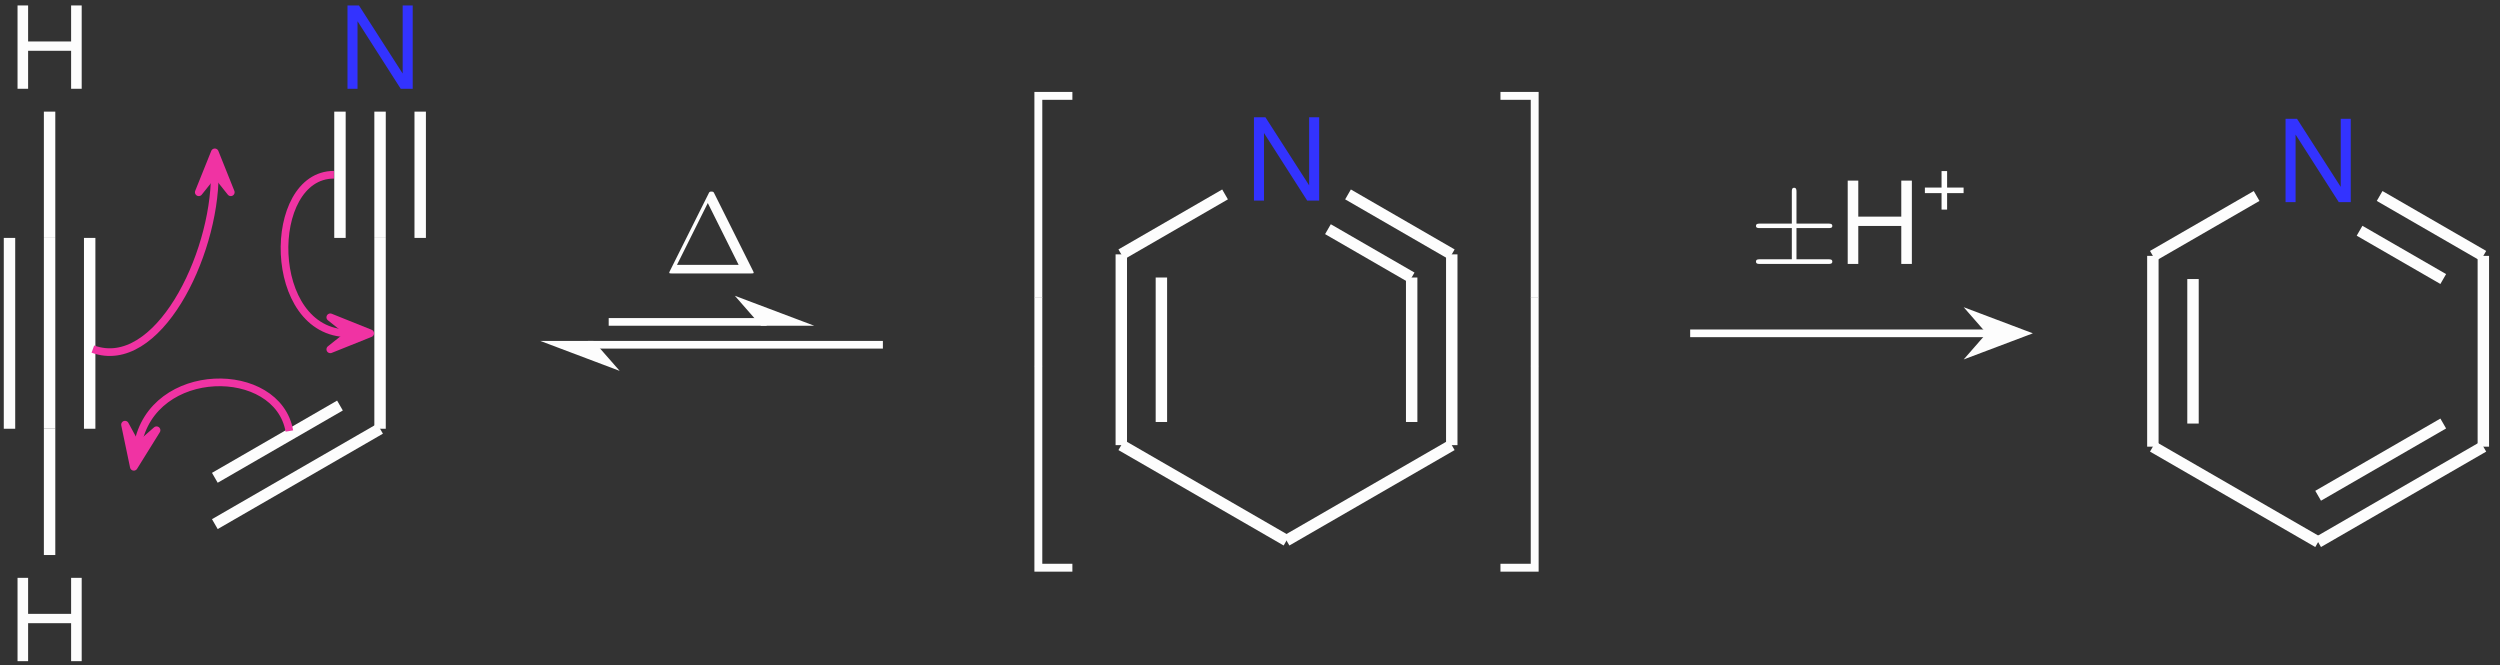 <?xml version="1.0" encoding="UTF-8"?>
<svg xmlns="http://www.w3.org/2000/svg" xmlns:xlink="http://www.w3.org/1999/xlink" width="218pt" height="58pt" viewBox="0 0 218 58" version="1.1">
<rect x="0" y="0" width="218" height="58" fill="#333333" stroke="none"/>
<defs>
<g>
<symbol overflow="visible" id="glyph0-0">
<path style="stroke:none;" d="M 6.172 -5.188 C 6.172 -6.344 5.344 -7.094 4.047 -7.094 C 2.609 -7.094 1.859 -6.297 1.859 -4.766 L 2.719 -4.766 C 2.719 -5.656 2.953 -6.312 4 -6.312 C 4.766 -6.312 5.281 -5.859 5.281 -5.188 C 5.281 -3.922 3.484 -3.594 3.484 -2.25 L 3.484 -1.688 L 4.391 -1.688 L 4.391 -2.156 C 4.391 -3.344 6.172 -3.531 6.172 -5.188 Z M 4.391 -0.75 L 3.484 -0.75 L 3.484 0.297 L 4.391 0.297 Z M 0.344 1.391 L 7.625 1.391 L 7.625 -7.969 L 0.344 -7.969 Z M 1.172 0.688 L 1.172 -7.281 L 6.797 -7.281 L 6.797 0.688 Z M 1.172 0.688 "/>
</symbol>
<symbol overflow="visible" id="glyph0-1">
<path style="stroke:none;" d="M 5.469 -3.312 L 5.469 0 L 6.391 0 L 6.391 -7.266 L 5.469 -7.266 L 5.469 -4.125 L 1.719 -4.125 L 1.719 -7.266 L 0.797 -7.266 L 0.797 0 L 1.719 0 L 1.719 -3.312 Z M 5.469 -3.312 "/>
</symbol>
<symbol overflow="visible" id="glyph0-2">
<path style="stroke:none;" d="M 6.484 -7.266 L 5.609 -7.266 L 5.609 -1.328 L 1.797 -7.266 L 0.797 -7.266 L 0.797 0 L 1.672 0 L 1.672 -5.891 L 5.438 0 L 6.484 0 Z M 6.484 -7.266 "/>
</symbol>
<symbol overflow="visible" id="glyph1-0">
<path style="stroke:none;" d=""/>
</symbol>
<symbol overflow="visible" id="glyph1-1">
<path style="stroke:none;" d="M 4.406 -6.953 C 4.344 -7.094 4.312 -7.141 4.141 -7.141 C 3.984 -7.141 3.953 -7.094 3.891 -6.953 L 0.516 -0.203 C 0.469 -0.109 0.469 -0.094 0.469 -0.078 C 0.469 0 0.531 0 0.688 0 L 7.609 0 C 7.766 0 7.828 0 7.828 -0.078 C 7.828 -0.094 7.828 -0.109 7.781 -0.203 Z M 3.828 -6.141 L 6.516 -0.75 L 1.141 -0.75 Z M 3.828 -6.141 "/>
</symbol>
<symbol overflow="visible" id="glyph2-0">
<path style="stroke:none;" d=""/>
</symbol>
<symbol overflow="visible" id="glyph2-1">
<path style="stroke:none;" d="M 3.25 17.547 L 3.938 17.547 L 3.938 0.297 L 6.562 0.297 L 6.562 -0.391 L 3.25 -0.391 Z M 3.25 17.547 "/>
</symbol>
<symbol overflow="visible" id="glyph2-2">
<path style="stroke:none;" d="M 3.25 5.984 L 3.938 5.984 L 3.938 -0.016 L 3.25 -0.016 Z M 3.25 5.984 "/>
</symbol>
<symbol overflow="visible" id="glyph2-3">
<path style="stroke:none;" d="M 3.25 17.531 L 6.562 17.531 L 6.562 16.844 L 3.938 16.844 L 3.938 -0.406 L 3.25 -0.406 Z M 3.25 17.531 "/>
</symbol>
<symbol overflow="visible" id="glyph2-4">
<path style="stroke:none;" d="M 2.703 17.547 L 3.391 17.547 L 3.391 -0.391 L 0.062 -0.391 L 0.062 0.297 L 2.703 0.297 Z M 2.703 17.547 "/>
</symbol>
<symbol overflow="visible" id="glyph2-5">
<path style="stroke:none;" d="M 2.703 5.984 L 3.391 5.984 L 3.391 -0.016 L 2.703 -0.016 Z M 2.703 5.984 "/>
</symbol>
<symbol overflow="visible" id="glyph2-6">
<path style="stroke:none;" d="M 2.703 16.844 L 0.062 16.844 L 0.062 17.531 L 3.391 17.531 L 3.391 -0.406 L 2.703 -0.406 Z M 2.703 16.844 "/>
</symbol>
<symbol overflow="visible" id="glyph3-0">
<path style="stroke:none;" d=""/>
</symbol>
<symbol overflow="visible" id="glyph3-1">
<path style="stroke:none;" d="M 4.078 -3.125 L 6.844 -3.125 C 7.016 -3.125 7.203 -3.125 7.203 -3.312 C 7.203 -3.516 7.016 -3.516 6.844 -3.516 L 4.078 -3.516 L 4.078 -6.266 C 4.078 -6.438 4.078 -6.641 3.875 -6.641 C 3.672 -6.641 3.672 -6.453 3.672 -6.297 L 3.672 -3.516 L 0.891 -3.516 C 0.734 -3.516 0.547 -3.516 0.547 -3.312 C 0.547 -3.125 0.734 -3.125 0.891 -3.125 L 3.672 -3.125 L 3.672 -0.406 L 0.891 -0.406 C 0.734 -0.406 0.547 -0.406 0.547 -0.203 C 0.547 0 0.734 0 0.891 0 L 6.844 0 C 7.016 0 7.203 0 7.203 -0.203 C 7.203 -0.406 7.016 -0.406 6.844 -0.406 L 4.078 -0.406 Z M 4.078 -3.125 "/>
</symbol>
<symbol overflow="visible" id="glyph4-0">
<path style="stroke:none;" d="M 4.312 -3.625 C 4.312 -4.438 3.734 -4.969 2.828 -4.969 C 1.828 -4.969 1.297 -4.406 1.297 -3.328 L 1.891 -3.328 C 1.891 -3.953 2.062 -4.422 2.797 -4.422 C 3.328 -4.422 3.688 -4.094 3.688 -3.625 C 3.688 -2.75 2.438 -2.516 2.438 -1.562 L 2.438 -1.188 L 3.062 -1.188 L 3.062 -1.516 C 3.062 -2.344 4.312 -2.469 4.312 -3.625 Z M 3.062 -0.516 L 2.438 -0.516 L 2.438 0.203 L 3.062 0.203 Z M 0.25 0.969 L 5.328 0.969 L 5.328 -5.578 L 0.25 -5.578 Z M 0.828 0.484 L 0.828 -5.094 L 4.75 -5.094 L 4.75 0.484 Z M 0.828 0.484 "/>
</symbol>
<symbol overflow="visible" id="glyph4-1">
<path style="stroke:none;" d="M 3.719 -1.859 L 2.281 -1.859 L 2.281 -3.297 L 1.797 -3.297 L 1.797 -1.859 L 0.344 -1.859 L 0.344 -1.375 L 1.797 -1.375 L 1.797 0.062 L 2.281 0.062 L 2.281 -1.375 L 3.719 -1.375 Z M 3.719 -1.859 "/>
</symbol>
</g>
</defs>
<g id="surface21">
<g style="fill:rgb(98.999%,98.999%,98.999%);fill-opacity:1;">
  <use xlink:href="#glyph0-1" x="0.732" y="57.654"/>
</g>
<path style="fill:none;stroke-width:0.996;stroke-linecap:butt;stroke-linejoin:miter;stroke:rgb(98.999%,98.999%,98.999%);stroke-opacity:1;stroke-miterlimit:10;" d="M 0 -0.002 L 0 -11.013 " transform="matrix(1,0,0,-1,4.324,37.385)"/>
<path style="fill:none;stroke-width:0.996;stroke-linecap:butt;stroke-linejoin:miter;stroke:rgb(98.999%,98.999%,98.999%);stroke-opacity:1;stroke-miterlimit:10;" d="M 14.41 -8.318 L 28.817 -0.002 " transform="matrix(1,0,0,-1,4.324,37.385)"/>
<path style="fill:none;stroke-width:0.996;stroke-linecap:butt;stroke-linejoin:miter;stroke:rgb(98.999%,98.999%,98.999%);stroke-opacity:1;stroke-miterlimit:10;" d="M 14.41 -4.279 L 25.321 2.022 " transform="matrix(1,0,0,-1,4.324,37.385)"/>
<path style="fill:none;stroke-width:0.996;stroke-linecap:butt;stroke-linejoin:miter;stroke:rgb(98.999%,98.999%,98.999%);stroke-opacity:1;stroke-miterlimit:10;" d="M 28.817 -0.002 L 28.817 16.639 " transform="matrix(1,0,0,-1,4.324,37.385)"/>
<g style="fill:rgb(20%,20%,100%);fill-opacity:1;">
  <use xlink:href="#glyph0-2" x="29.504" y="7.741"/>
</g>
<path style="fill:none;stroke-width:0.996;stroke-linecap:butt;stroke-linejoin:miter;stroke:rgb(98.999%,98.999%,98.999%);stroke-opacity:1;stroke-miterlimit:10;" d="M 28.817 16.639 L 28.817 27.651 " transform="matrix(1,0,0,-1,4.324,37.385)"/>
<path style="fill:none;stroke-width:0.996;stroke-linecap:butt;stroke-linejoin:miter;stroke:rgb(98.999%,98.999%,98.999%);stroke-opacity:1;stroke-miterlimit:10;" d="M 25.321 16.639 L 25.321 27.651 " transform="matrix(1,0,0,-1,4.324,37.385)"/>
<path style="fill:none;stroke-width:0.996;stroke-linecap:butt;stroke-linejoin:miter;stroke:rgb(98.999%,98.999%,98.999%);stroke-opacity:1;stroke-miterlimit:10;" d="M 32.317 16.639 L 32.317 27.651 " transform="matrix(1,0,0,-1,4.324,37.385)"/>
<g style="fill:rgb(98.999%,98.999%,98.999%);fill-opacity:1;">
  <use xlink:href="#glyph0-1" x="0.732" y="7.741"/>
</g>
<path style="fill:none;stroke-width:0.996;stroke-linecap:butt;stroke-linejoin:miter;stroke:rgb(98.999%,98.999%,98.999%);stroke-opacity:1;stroke-miterlimit:10;" d="M 0 16.639 L 0 27.651 " transform="matrix(1,0,0,-1,4.324,37.385)"/>
<path style="fill:none;stroke-width:0.996;stroke-linecap:butt;stroke-linejoin:miter;stroke:rgb(98.999%,98.999%,98.999%);stroke-opacity:1;stroke-miterlimit:10;" d="M 0 16.639 L 0 -0.002 " transform="matrix(1,0,0,-1,4.324,37.385)"/>
<path style="fill:none;stroke-width:0.996;stroke-linecap:butt;stroke-linejoin:miter;stroke:rgb(98.999%,98.999%,98.999%);stroke-opacity:1;stroke-miterlimit:10;" d="M 3.496 16.639 L 3.496 -0.002 " transform="matrix(1,0,0,-1,4.324,37.385)"/>
<path style="fill:none;stroke-width:0.996;stroke-linecap:butt;stroke-linejoin:miter;stroke:rgb(98.999%,98.999%,98.999%);stroke-opacity:1;stroke-miterlimit:10;" d="M -3.496 16.639 L -3.496 -0.002 " transform="matrix(1,0,0,-1,4.324,37.385)"/>
<path style="fill:none;stroke-width:0.668;stroke-linecap:butt;stroke-linejoin:miter;stroke:rgb(98.999%,98.999%,98.999%);stroke-opacity:1;stroke-miterlimit:10;" d="M 52.75 9.315 L 66.524 9.315 " transform="matrix(1,0,0,-1,0.328,37.385)"/>
<path style="fill-rule:nonzero;fill:rgb(98.999%,98.999%,98.999%);fill-opacity:1;stroke-width:0.668;stroke-linecap:butt;stroke-linejoin:miter;stroke:rgb(98.999%,98.999%,98.999%);stroke-opacity:1;stroke-miterlimit:10;" d="M 5.044 -0 L 1.079 1.496 L 2.387 -0 Z M 5.044 -0 " transform="matrix(1,0,0,-1,64.128,28.07)"/>
<path style="fill:none;stroke-width:0.668;stroke-linecap:butt;stroke-linejoin:miter;stroke:rgb(98.999%,98.999%,98.999%);stroke-opacity:1;stroke-miterlimit:10;" d="M 76.66 7.322 L 50.934 7.322 " transform="matrix(1,0,0,-1,0.328,37.385)"/>
<path style="fill-rule:nonzero;fill:rgb(98.999%,98.999%,98.999%);fill-opacity:1;stroke-width:0.668;stroke-linecap:butt;stroke-linejoin:miter;stroke:rgb(98.999%,98.999%,98.999%);stroke-opacity:1;stroke-miterlimit:10;" d="M 5.041 0 L 1.077 1.496 L 2.389 0 Z M 5.041 0 " transform="matrix(-1,0,0,1,53.983,30.062)"/>
<g style="fill:rgb(98.999%,98.999%,98.999%);fill-opacity:1;">
  <use xlink:href="#glyph1-1" x="57.892" y="23.845"/>
</g>
<g style="fill:rgb(98.999%,98.999%,98.999%);fill-opacity:1;">
  <use xlink:href="#glyph2-1" x="86.95" y="8.407"/>
</g>
<g style="fill:rgb(98.999%,98.999%,98.999%);fill-opacity:1;">
  <use xlink:href="#glyph2-2" x="86.95" y="25.941"/>
</g>
<g style="fill:rgb(98.999%,98.999%,98.999%);fill-opacity:1;">
  <use xlink:href="#glyph2-3" x="86.95" y="32.317"/>
</g>
<path style="fill:none;stroke-width:0.996;stroke-linecap:butt;stroke-linejoin:miter;stroke:rgb(98.999%,98.999%,98.999%);stroke-opacity:1;stroke-miterlimit:10;" d="M 0.001 -0 L 14.408 -8.321 " transform="matrix(1,0,0,-1,97.776,38.816)"/>
<path style="fill:none;stroke-width:0.996;stroke-linecap:butt;stroke-linejoin:miter;stroke:rgb(98.999%,98.999%,98.999%);stroke-opacity:1;stroke-miterlimit:10;" d="M 14.408 -8.321 L 28.818 -0 " transform="matrix(1,0,0,-1,97.776,38.816)"/>
<path style="fill:none;stroke-width:0.996;stroke-linecap:butt;stroke-linejoin:miter;stroke:rgb(98.999%,98.999%,98.999%);stroke-opacity:1;stroke-miterlimit:10;" d="M 28.818 -0 L 28.818 16.636 " transform="matrix(1,0,0,-1,97.776,38.816)"/>
<path style="fill:none;stroke-width:0.996;stroke-linecap:butt;stroke-linejoin:miter;stroke:rgb(98.999%,98.999%,98.999%);stroke-opacity:1;stroke-miterlimit:10;" d="M 25.322 2.019 L 25.322 14.617 " transform="matrix(1,0,0,-1,97.776,38.816)"/>
<g style="fill:rgb(20%,20%,100%);fill-opacity:1;">
  <use xlink:href="#glyph0-2" x="108.548" y="17.491"/>
</g>
<path style="fill:none;stroke-width:0.996;stroke-linecap:butt;stroke-linejoin:miter;stroke:rgb(98.999%,98.999%,98.999%);stroke-opacity:1;stroke-miterlimit:10;" d="M 28.818 16.636 L 19.771 21.863 " transform="matrix(1,0,0,-1,97.776,38.816)"/>
<path style="fill:none;stroke-width:0.996;stroke-linecap:butt;stroke-linejoin:miter;stroke:rgb(98.999%,98.999%,98.999%);stroke-opacity:1;stroke-miterlimit:10;" d="M 25.318 14.617 L 18.021 18.832 " transform="matrix(1,0,0,-1,97.776,38.816)"/>
<path style="fill:none;stroke-width:0.996;stroke-linecap:butt;stroke-linejoin:miter;stroke:rgb(98.999%,98.999%,98.999%);stroke-opacity:1;stroke-miterlimit:10;" d="M 9.048 21.863 L 0.001 16.636 " transform="matrix(1,0,0,-1,97.776,38.816)"/>
<path style="fill:none;stroke-width:0.996;stroke-linecap:butt;stroke-linejoin:miter;stroke:rgb(98.999%,98.999%,98.999%);stroke-opacity:1;stroke-miterlimit:10;" d="M 0.001 16.636 L 0.001 -0 " transform="matrix(1,0,0,-1,97.776,38.816)"/>
<path style="fill:none;stroke-width:0.996;stroke-linecap:butt;stroke-linejoin:miter;stroke:rgb(98.999%,98.999%,98.999%);stroke-opacity:1;stroke-miterlimit:10;" d="M 3.497 14.617 L 3.497 2.019 " transform="matrix(1,0,0,-1,97.776,38.816)"/>
<g style="fill:rgb(98.999%,98.999%,98.999%);fill-opacity:1;">
  <use xlink:href="#glyph2-4" x="130.778" y="8.407"/>
</g>
<g style="fill:rgb(98.999%,98.999%,98.999%);fill-opacity:1;">
  <use xlink:href="#glyph2-5" x="130.778" y="25.941"/>
</g>
<g style="fill:rgb(98.999%,98.999%,98.999%);fill-opacity:1;">
  <use xlink:href="#glyph2-6" x="130.778" y="32.317"/>
</g>
<path style="fill:none;stroke-width:0.668;stroke-linecap:butt;stroke-linejoin:miter;stroke:rgb(98.999%,98.999%,98.999%);stroke-opacity:1;stroke-miterlimit:10;" d="M 147.055 8.319 L 173.176 8.319 " transform="matrix(1,0,0,-1,0.328,37.385)"/>
<path style="fill-rule:nonzero;fill:rgb(98.999%,98.999%,98.999%);fill-opacity:1;stroke-width:0.668;stroke-linecap:butt;stroke-linejoin:miter;stroke:rgb(98.999%,98.999%,98.999%);stroke-opacity:1;stroke-miterlimit:10;" d="M 5.041 -0 L 1.08 1.496 L 2.388 -0 L 1.08 -1.496 Z M 5.041 -0 " transform="matrix(1,0,0,-1,171.28,29.066)"/>
<g style="fill:rgb(98.999%,98.999%,98.999%);fill-opacity:1;">
  <use xlink:href="#glyph3-1" x="152.575" y="23.015"/>
</g>
<g style="fill:rgb(98.999%,98.999%,98.999%);fill-opacity:1;">
  <use xlink:href="#glyph0-1" x="160.323" y="23.015"/>
</g>
<g style="fill:rgb(98.999%,98.999%,98.999%);fill-opacity:1;">
  <use xlink:href="#glyph4-1" x="167.506" y="18.215"/>
</g>
<path style="fill:none;stroke-width:0.996;stroke-linecap:butt;stroke-linejoin:miter;stroke:rgb(98.999%,98.999%,98.999%);stroke-opacity:1;stroke-miterlimit:10;" d="M -0.001 0.002 L 14.41 -8.319 " transform="matrix(1,0,0,-1,187.731,38.951)"/>
<path style="fill:none;stroke-width:0.996;stroke-linecap:butt;stroke-linejoin:miter;stroke:rgb(98.999%,98.999%,98.999%);stroke-opacity:1;stroke-miterlimit:10;" d="M 14.41 -8.319 L 28.816 0.002 " transform="matrix(1,0,0,-1,187.731,38.951)"/>
<path style="fill:none;stroke-width:0.996;stroke-linecap:butt;stroke-linejoin:miter;stroke:rgb(98.999%,98.999%,98.999%);stroke-opacity:1;stroke-miterlimit:10;" d="M 14.41 -4.279 L 25.32 2.021 " transform="matrix(1,0,0,-1,187.731,38.951)"/>
<path style="fill:none;stroke-width:0.996;stroke-linecap:butt;stroke-linejoin:miter;stroke:rgb(98.999%,98.999%,98.999%);stroke-opacity:1;stroke-miterlimit:10;" d="M 28.816 0.002 L 28.816 16.639 " transform="matrix(1,0,0,-1,187.731,38.951)"/>
<g style="fill:rgb(20%,20%,100%);fill-opacity:1;">
  <use xlink:href="#glyph0-2" x="198.503" y="17.626"/>
</g>
<path style="fill:none;stroke-width:0.996;stroke-linecap:butt;stroke-linejoin:miter;stroke:rgb(98.999%,98.999%,98.999%);stroke-opacity:1;stroke-miterlimit:10;" d="M 28.816 16.639 L 19.773 21.861 " transform="matrix(1,0,0,-1,187.731,38.951)"/>
<path style="fill:none;stroke-width:0.996;stroke-linecap:butt;stroke-linejoin:miter;stroke:rgb(98.999%,98.999%,98.999%);stroke-opacity:1;stroke-miterlimit:10;" d="M 25.32 14.619 L 18.023 18.83 " transform="matrix(1,0,0,-1,187.731,38.951)"/>
<path style="fill:none;stroke-width:0.996;stroke-linecap:butt;stroke-linejoin:miter;stroke:rgb(98.999%,98.999%,98.999%);stroke-opacity:1;stroke-miterlimit:10;" d="M 9.046 21.861 L -0.001 16.639 " transform="matrix(1,0,0,-1,187.731,38.951)"/>
<path style="fill:none;stroke-width:0.996;stroke-linecap:butt;stroke-linejoin:miter;stroke:rgb(98.999%,98.999%,98.999%);stroke-opacity:1;stroke-miterlimit:10;" d="M -0.001 16.639 L -0.001 0.002 " transform="matrix(1,0,0,-1,187.731,38.951)"/>
<path style="fill:none;stroke-width:0.996;stroke-linecap:butt;stroke-linejoin:miter;stroke:rgb(98.999%,98.999%,98.999%);stroke-opacity:1;stroke-miterlimit:10;" d="M 3.499 14.619 L 3.499 2.017 " transform="matrix(1,0,0,-1,187.731,38.951)"/>
<path style="fill:none;stroke-width:0.668;stroke-linecap:butt;stroke-linejoin:miter;stroke:rgb(94.04%,20.001%,63.919%);stroke-opacity:1;stroke-miterlimit:10;" d="M -191.812 -0.201 C -192.843 5.651 -203.792 5.651 -205.042 -1.447 " transform="matrix(1,0,0,-1,217.046,37.385)"/>
<path style="fill-rule:nonzero;fill:rgb(94.04%,20.001%,63.919%);fill-opacity:1;stroke-width:0.668;stroke-linecap:butt;stroke-linejoin:round;stroke:rgb(94.04%,20.001%,63.919%);stroke-opacity:1;stroke-miterlimit:10;" d="M 5.43 -0.002 L 1.947 1.395 L 3.696 -0.002 L 1.947 -1.397 Z M 5.43 -0.002 " transform="matrix(-0.174,0.985,0.985,0.174,12.616,35.356)"/>
<path style="fill:none;stroke-width:0.668;stroke-linecap:butt;stroke-linejoin:miter;stroke:rgb(94.04%,20.001%,63.919%);stroke-opacity:1;stroke-miterlimit:10;" d="M -187.929 22.147 C -193.87 22.147 -193.87 8.319 -186.659 8.319 " transform="matrix(1,0,0,-1,217.046,37.385)"/>
<path style="fill-rule:nonzero;fill:rgb(94.04%,20.001%,63.919%);fill-opacity:1;stroke-width:0.668;stroke-linecap:butt;stroke-linejoin:round;stroke:rgb(94.04%,20.001%,63.919%);stroke-opacity:1;stroke-miterlimit:10;" d="M 5.426 -0 L 1.946 1.398 L 3.696 -0 L 1.946 -1.395 Z M 5.426 -0 " transform="matrix(1,0,0,-1,26.855,29.066)"/>
<path style="fill:none;stroke-width:0.668;stroke-linecap:butt;stroke-linejoin:miter;stroke:rgb(94.04%,20.001%,63.919%);stroke-opacity:1;stroke-miterlimit:10;" d="M -208.948 6.944 C -203.362 4.912 -198.316 14.994 -198.316 22.205 " transform="matrix(1,0,0,-1,217.046,37.385)"/>
<path style="fill-rule:nonzero;fill:rgb(94.04%,20.001%,63.919%);fill-opacity:1;stroke-width:0.668;stroke-linecap:butt;stroke-linejoin:round;stroke:rgb(94.04%,20.001%,63.919%);stroke-opacity:1;stroke-miterlimit:10;" d="M 5.427 -0.001 L 1.946 1.398 L 3.696 -0.001 L 1.946 -1.395 Z M 5.427 -0.001 " transform="matrix(0,-1,-1,0,18.73,18.712)"/>
</g>
</svg>
